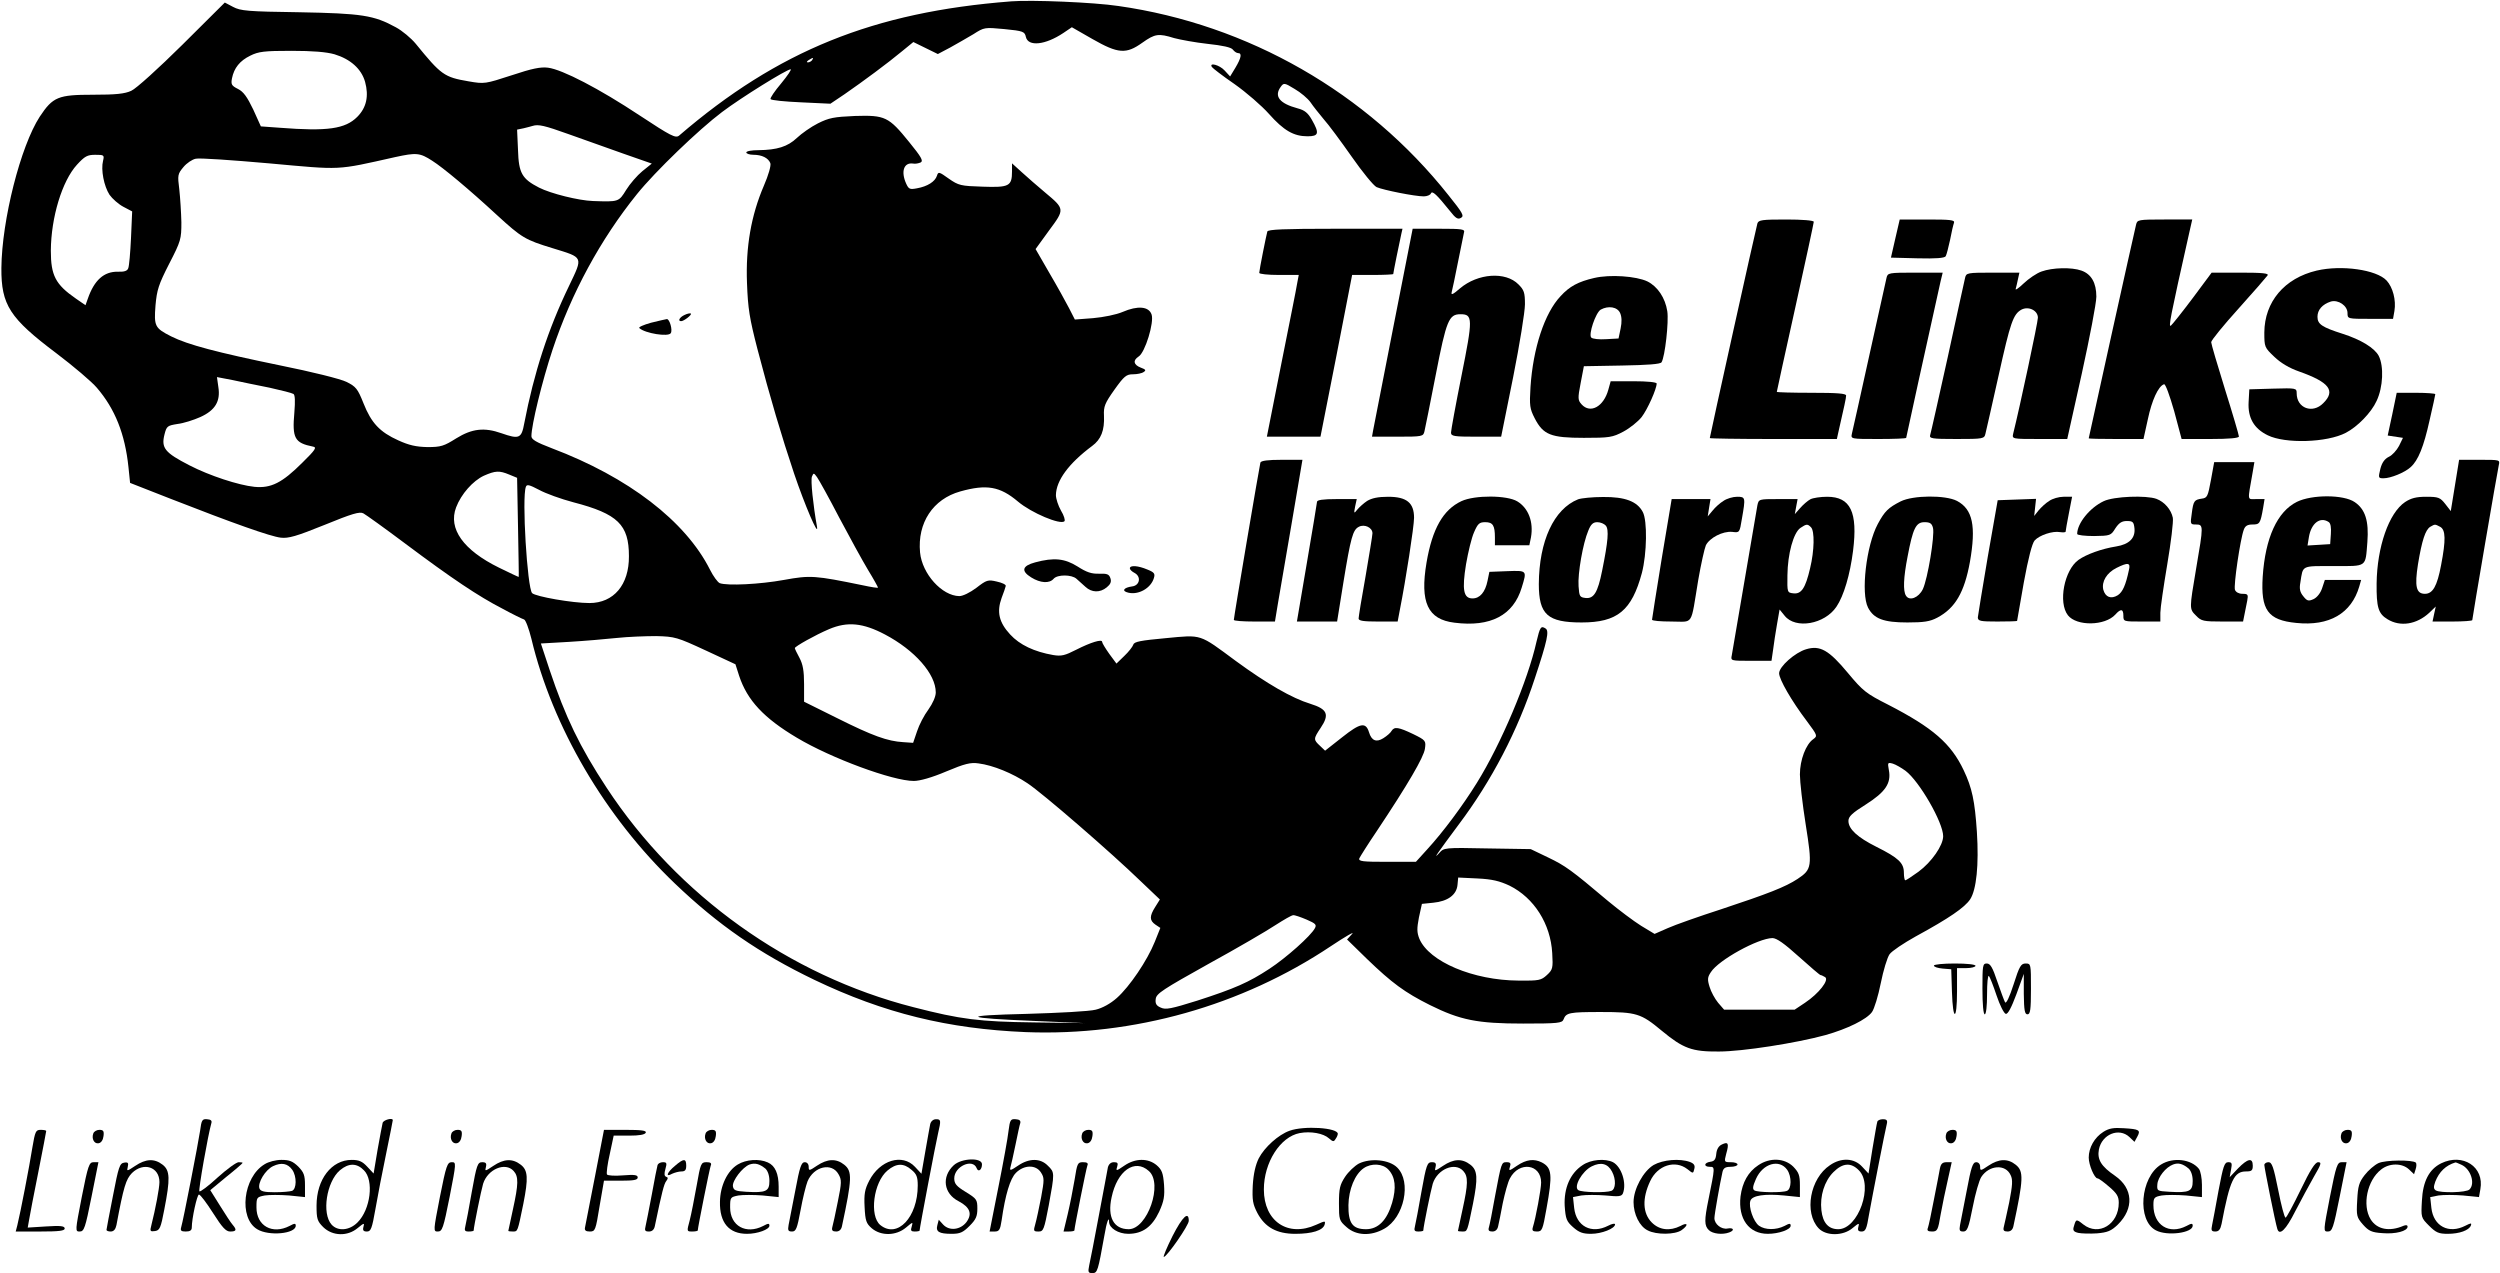 <?xml version="1.0" standalone="no"?>
<!DOCTYPE svg PUBLIC "-//W3C//DTD SVG 20010904//EN"
 "http://www.w3.org/TR/2001/REC-SVG-20010904/DTD/svg10.dtd">
<svg version="1.0" xmlns="http://www.w3.org/2000/svg"
 width="1082pt" height="551pt" viewBox="0 0 1082 551"
 preserveAspectRatio="xMidYMid meet">

<g transform="translate(0,551) scale(0.1,-0.1)"
fill="#000000" stroke="none">
<path d="M4375 5504 c-594 -46 -1008 -213 -1436 -581 -15 -12 -35 -2 -170 87
-175 116 -335 199 -397 207 -32 4 -68 -3 -158 -33 -114 -37 -117 -38 -186 -26
-106 18 -119 28 -229 163 -20 24 -58 56 -86 71 -95 52 -147 60 -418 65 -223 3
-254 6 -286 23 l-36 19 -184 -183 c-102 -101 -200 -190 -221 -199 -28 -13 -66
-17 -166 -17 -150 0 -173 -9 -230 -95 -83 -128 -164 -447 -166 -655 -1 -160
36 -217 238 -369 74 -56 153 -123 175 -149 79 -92 122 -200 137 -344 l7 -68
176 -69 c271 -106 432 -163 476 -168 33 -4 68 6 189 55 120 49 153 59 169 50
11 -6 92 -64 180 -130 203 -152 318 -229 421 -282 44 -24 87 -45 94 -47 7 -2
21 -40 32 -84 91 -381 319 -770 620 -1058 188 -180 366 -303 605 -418 301
-144 578 -212 915 -226 466 -18 934 114 1320 372 63 42 105 66 92 53 l-22 -24
87 -85 c107 -103 162 -144 272 -199 131 -65 205 -80 403 -80 151 0 169 2 175
18 11 29 24 32 161 32 155 0 174 -6 264 -81 93 -77 131 -91 247 -90 103 0 337
37 461 71 96 27 179 68 202 100 10 14 27 70 38 125 11 55 28 111 38 125 10 14
61 48 113 77 145 79 212 125 236 161 27 42 38 148 29 291 -9 135 -21 191 -57
267 -55 116 -133 184 -327 284 -95 48 -109 59 -174 137 -83 100 -121 121 -181
103 -48 -14 -117 -75 -117 -104 0 -26 54 -120 120 -207 46 -62 47 -64 28 -78
-32 -22 -58 -90 -58 -153 0 -31 11 -128 25 -216 29 -182 27 -195 -35 -236 -53
-35 -128 -64 -330 -131 -96 -31 -201 -68 -232 -82 l-57 -25 -58 35 c-32 20
-96 68 -143 107 -160 135 -185 153 -260 189 l-75 36 -188 3 c-186 4 -188 3
-208 -20 -32 -35 -6 2 84 123 143 190 256 407 330 634 54 163 63 205 46 215
-20 13 -24 6 -39 -57 -37 -167 -153 -442 -258 -611 -62 -100 -147 -214 -215
-288 l-49 -54 -125 0 c-106 0 -124 2 -120 15 4 8 37 61 75 117 136 204 204
321 209 357 5 35 4 37 -51 64 -63 30 -81 33 -93 14 -4 -8 -20 -22 -36 -32 -30
-19 -51 -11 -62 26 -14 45 -38 40 -115 -21 l-75 -59 -22 21 c-29 27 -29 30 3
78 39 58 29 81 -45 104 -79 24 -188 87 -322 185 -161 119 -145 114 -304 99
-108 -10 -136 -15 -140 -28 -3 -9 -20 -31 -39 -49 l-34 -33 -31 42 c-17 24
-31 47 -31 52 0 13 -49 -2 -112 -34 -49 -25 -64 -29 -100 -23 -81 14 -145 44
-186 89 -48 52 -59 97 -37 158 9 23 17 47 18 52 1 6 -16 14 -39 19 -38 9 -44
7 -88 -27 -28 -21 -59 -36 -74 -36 -75 1 -161 96 -170 189 -12 128 56 231 174
264 114 32 172 22 250 -44 58 -49 184 -102 201 -85 4 4 -2 25 -15 46 -12 21
-22 52 -22 67 1 63 55 137 157 213 38 28 54 67 51 131 -2 40 4 54 45 112 42
59 52 67 80 67 18 0 39 4 47 10 11 7 9 11 -13 19 -31 12 -35 31 -9 48 28 17
68 148 56 182 -12 35 -60 39 -125 11 -28 -12 -83 -23 -128 -27 l-79 -6 -25 49
c-14 27 -52 96 -85 152 l-60 104 58 80 c69 93 69 93 -17 165 -31 26 -76 65
-100 87 l-43 39 0 -35 c0 -64 -13 -70 -127 -66 -95 3 -104 5 -147 35 -42 30
-45 31 -51 12 -8 -25 -41 -46 -86 -54 -31 -6 -36 -4 -47 20 -24 53 -10 93 30
87 10 -2 24 1 33 5 12 7 2 24 -50 88 -89 110 -104 117 -235 113 -91 -4 -112
-8 -160 -32 -30 -15 -71 -44 -91 -63 -40 -38 -86 -52 -166 -53 -29 0 -53 -4
-53 -10 0 -5 14 -10 31 -10 37 0 64 -14 73 -36 4 -10 -8 -52 -28 -98 -55 -128
-79 -265 -73 -421 4 -111 11 -153 45 -285 55 -211 105 -379 159 -540 45 -133
107 -279 99 -230 -17 95 -28 201 -22 217 7 17 8 17 22 -2 8 -11 52 -90 96
-175 45 -85 101 -187 125 -227 24 -39 43 -74 43 -76 0 -3 -30 2 -67 10 -205
42 -225 44 -340 23 -104 -19 -245 -26 -278 -14 -9 4 -28 30 -42 58 -106 211
-354 401 -685 526 -68 26 -88 38 -88 52 0 48 46 237 91 373 82 247 208 479
366 675 79 98 267 279 368 355 82 62 280 185 297 185 5 0 -13 -27 -41 -61 -28
-33 -49 -64 -46 -68 2 -5 62 -11 132 -14 l127 -6 61 41 c81 56 189 136 249
186 l49 40 53 -26 53 -26 53 28 c29 16 74 42 101 58 47 30 48 30 134 22 82 -8
88 -11 93 -34 10 -43 84 -35 162 17 l37 25 89 -51 c112 -64 146 -66 216 -16
55 39 70 41 138 20 26 -7 91 -19 145 -25 65 -7 102 -15 109 -25 6 -8 16 -15
23 -15 17 0 13 -21 -12 -63 l-23 -38 -24 26 c-22 24 -68 36 -55 15 3 -5 47
-39 98 -74 51 -36 118 -94 149 -129 64 -72 107 -97 167 -97 49 0 52 13 19 71
-17 30 -31 42 -62 50 -78 21 -103 52 -73 93 13 18 16 18 60 -9 26 -15 57 -41
69 -58 12 -18 38 -50 57 -73 20 -22 74 -95 121 -162 46 -66 95 -126 108 -132
30 -13 166 -40 204 -40 14 0 29 6 31 13 6 13 25 -5 83 -77 24 -31 34 -37 47
-29 15 8 8 21 -54 98 -352 444 -867 739 -1429 819 -107 16 -374 27 -465 20z
m-2927 -229 c69 -21 116 -63 132 -119 17 -62 6 -112 -34 -152 -52 -52 -129
-63 -334 -47 l-83 6 -33 73 c-26 54 -42 77 -66 89 -28 14 -31 20 -26 46 9 45
34 76 79 98 36 18 61 21 178 21 93 0 152 -5 187 -15z m2067 -25 c-3 -5 -12
-10 -18 -10 -7 0 -6 4 3 10 19 12 23 12 15 0z m-1053 -321 c62 -22 168 -60
236 -84 l123 -43 -41 -33 c-22 -18 -54 -55 -70 -81 -32 -52 -32 -52 -144 -48
-61 2 -182 32 -233 58 -74 38 -88 63 -91 162 l-4 89 29 6 c15 4 33 8 38 10 25
8 51 2 157 -36z m-591 -115 c46 -29 160 -124 280 -235 107 -98 122 -107 240
-143 136 -42 133 -35 72 -163 -91 -188 -152 -377 -194 -595 -12 -66 -22 -70
-99 -43 -74 26 -127 20 -195 -22 -54 -34 -67 -38 -125 -38 -49 1 -80 8 -126
29 -80 36 -117 75 -151 161 -25 63 -33 72 -73 92 -26 13 -151 44 -290 72 -272
56 -397 89 -469 125 -71 36 -75 44 -68 134 6 67 13 90 59 180 51 99 53 107 53
180 -1 42 -5 106 -9 142 -8 62 -7 67 18 97 14 17 38 33 53 36 16 4 158 -6 317
-20 320 -29 287 -31 546 27 92 20 107 19 161 -16z m-1425 0 c-10 -39 4 -110
28 -147 12 -17 39 -41 60 -52 l38 -20 -5 -115 c-3 -63 -8 -122 -12 -131 -4
-12 -18 -16 -45 -15 -60 1 -102 -36 -130 -117 l-10 -28 -42 29 c-88 61 -108
100 -108 207 1 145 49 302 113 372 34 37 45 43 79 43 38 0 40 -1 34 -26z m721
-982 c50 -11 97 -23 103 -27 7 -4 8 -31 4 -80 -10 -112 1 -132 81 -148 17 -3
10 -14 -46 -69 -88 -88 -136 -112 -208 -105 -68 7 -194 48 -281 93 -107 55
-123 75 -108 134 9 36 13 38 56 45 26 3 70 17 99 30 64 29 88 68 78 130 l-6
43 68 -13 c37 -8 109 -23 160 -33z m1037 -376 l34 -14 4 -214 c2 -117 4 -214
3 -215 0 -1 -38 17 -85 40 -155 76 -221 169 -186 261 22 58 73 115 120 137 50
22 67 23 110 5z m278 -120 c192 -50 240 -97 240 -233 1 -124 -66 -203 -171
-203 -73 0 -233 28 -248 43 -21 23 -45 414 -27 460 4 12 15 9 57 -13 29 -16
96 -40 149 -54z m1348 -572 c129 -68 220 -171 220 -251 0 -18 -13 -47 -32 -74
-18 -24 -40 -66 -49 -94 l-17 -50 -43 3 c-68 4 -132 27 -286 104 l-143 71 0
76 c0 57 -5 86 -20 114 -11 20 -20 39 -20 42 0 7 89 57 148 82 80 34 147 27
242 -23z m-776 -69 l129 -60 16 -50 c35 -106 107 -183 250 -268 149 -89 415
-187 506 -187 26 0 79 15 140 41 81 34 106 40 140 35 63 -8 148 -43 212 -86
64 -42 361 -299 490 -424 l83 -79 -20 -32 c-26 -41 -25 -59 1 -77 l21 -14 -24
-60 c-33 -82 -109 -194 -164 -243 -28 -25 -63 -44 -92 -51 -26 -7 -159 -14
-297 -18 -295 -7 -280 -18 40 -31 l210 -9 -220 3 c-236 3 -317 13 -522 66
-537 137 -1021 483 -1327 949 -117 178 -179 307 -247 510 l-38 115 122 7 c67
4 160 12 207 17 47 5 123 8 170 8 81 -2 91 -5 214 -62z m5193 -521 c60 -45
163 -224 163 -283 0 -40 -50 -112 -107 -154 -28 -20 -53 -37 -57 -37 -3 0 -6
15 -6 33 0 42 -23 64 -119 112 -82 41 -121 77 -121 112 0 19 16 34 75 71 85
54 111 92 100 149 -6 33 -5 34 17 28 13 -4 37 -18 55 -31z m-1714 -497 c107
-53 178 -166 185 -292 4 -65 2 -72 -23 -95 -25 -23 -34 -25 -123 -24 -196 1
-387 82 -429 181 -11 28 -11 44 -2 92 l13 59 49 5 c63 6 101 34 105 77 l3 32
83 -4 c64 -3 96 -11 139 -31z m-878 -147 c39 -17 44 -22 36 -37 -17 -33 -125
-129 -197 -176 -90 -59 -149 -85 -313 -138 -112 -35 -136 -40 -157 -30 -19 8
-25 17 -22 38 3 23 31 41 228 151 124 68 254 144 290 168 36 23 70 43 77 43 6
1 32 -8 58 -19z m2130 -160 c49 -44 91 -80 94 -80 3 0 12 -4 20 -9 19 -12 -27
-71 -87 -111 l-45 -30 -153 0 -152 0 -26 30 c-14 17 -31 48 -37 69 -10 32 -9
42 6 64 33 52 204 146 266 147 18 0 51 -23 114 -80z"/>
<path d="M7606 4543 c-6 -19 -206 -922 -206 -929 0 -2 124 -4 275 -4 l275 0 5
23 c27 119 35 154 35 165 0 9 -37 12 -150 12 -82 0 -150 2 -150 4 0 2 36 167
80 365 44 199 80 366 80 371 0 6 -50 10 -119 10 -105 0 -120 -2 -125 -17z"/>
<path d="M8203 4478 l-19 -83 115 -3 c80 -2 117 1 122 9 4 7 12 39 19 71 6 33
14 66 17 74 4 12 -16 14 -115 14 l-120 0 -19 -82z"/>
<path d="M9245 4538 c-10 -40 -205 -922 -205 -925 0 -2 53 -3 119 -3 l118 0
19 86 c17 81 45 143 70 151 6 2 24 -47 44 -117 l32 -120 124 0 c84 0 124 4
124 11 0 6 -27 98 -60 203 -33 106 -60 198 -60 205 0 8 53 73 118 145 65 72
121 137 126 144 6 9 -20 12 -117 12 l-125 0 -81 -109 c-45 -60 -88 -114 -95
-120 -12 -10 -4 32 78 397 l14 62 -119 0 c-115 0 -119 -1 -124 -22z"/>
<path d="M5485 4508 c-5 -18 -35 -168 -35 -179 0 -5 38 -9 85 -9 l86 0 -7 -37
c-3 -21 -35 -179 -69 -350 l-62 -313 116 0 116 0 69 350 68 350 89 0 c49 0 89
2 89 4 0 5 27 139 35 174 l5 22 -290 0 c-224 0 -292 -3 -295 -12z"/>
<path d="M6031 4098 c-46 -233 -85 -435 -88 -450 l-5 -28 111 0 c107 0 111 1
116 23 3 12 25 122 49 245 46 237 57 262 107 262 54 0 54 -19 4 -268 -25 -125
-45 -235 -45 -244 0 -16 12 -18 109 -18 l108 0 52 258 c28 141 51 283 51 315
0 51 -4 62 -28 86 -56 57 -176 48 -253 -17 -31 -27 -40 -31 -36 -16 3 10 15
69 27 129 12 61 24 118 26 128 5 15 -5 17 -108 17 l-114 0 -83 -422z"/>
<path d="M8836 4335 c-21 -7 -56 -31 -78 -52 -22 -21 -37 -31 -34 -23 2 8 7
27 10 43 l6 27 -115 0 c-111 0 -115 -1 -120 -22 -3 -13 -37 -167 -75 -343 -39
-176 -73 -328 -76 -337 -5 -16 5 -18 114 -18 116 0 120 1 125 23 3 12 29 126
57 252 51 230 63 265 99 285 31 16 71 -4 71 -35 0 -20 -78 -386 -107 -502 -5
-23 -5 -23 114 -23 l120 0 63 283 c34 155 63 305 63 333 0 60 -22 98 -65 113
-42 15 -125 13 -172 -4z"/>
<path d="M10027 4339 c-140 -33 -226 -135 -227 -268 0 -63 1 -65 43 -105 28
-27 65 -49 108 -64 130 -46 159 -83 104 -137 -46 -47 -115 -22 -115 43 0 22
-1 23 -102 20 l-103 -3 -3 -55 c-4 -68 23 -115 83 -144 75 -37 256 -32 338 11
50 26 110 87 133 138 28 59 32 150 9 195 -18 34 -77 70 -155 95 -91 29 -110
42 -110 74 0 30 21 54 58 66 32 9 72 -18 72 -50 0 -25 0 -25 99 -25 l98 0 6
34 c8 47 -7 103 -34 132 -44 47 -195 68 -302 43z"/>
<path d="M8165 4308 c-3 -13 -37 -165 -75 -338 -38 -173 -72 -325 -75 -337 -5
-23 -5 -23 115 -23 66 0 120 2 120 5 0 4 92 421 149 678 l9 37 -119 0 c-115 0
-119 -1 -124 -22z"/>
<path d="M6900 4307 c-69 -16 -107 -36 -146 -79 -69 -73 -119 -225 -130 -393
-5 -81 -3 -94 18 -135 37 -72 70 -85 213 -85 111 0 124 2 171 27 28 15 63 43
79 63 26 34 65 122 65 145 0 6 -41 10 -100 10 l-99 0 -10 -36 c-20 -74 -78
-106 -116 -64 -16 18 -17 25 -4 92 l14 73 165 3 c111 2 166 6 171 14 15 23 32
176 25 221 -9 58 -42 107 -86 129 -48 23 -162 31 -230 15z m112 -152 c7 -16 8
-38 2 -67 l-9 -43 -54 -3 c-30 -2 -58 1 -64 7 -13 13 19 108 41 121 33 18 72
12 84 -15z"/>
<path d="M2963 4147 c-22 -10 -31 -27 -15 -27 12 0 48 28 42 33 -3 2 -15 0
-27 -6z"/>
<path d="M2817 4113 c-32 -9 -55 -19 -50 -23 25 -23 126 -39 136 -22 9 13 -5
62 -17 61 -6 -1 -37 -8 -69 -16z"/>
<path d="M10354 3718 l-20 -93 33 -5 33 -5 -17 -35 c-10 -19 -30 -41 -44 -47
-18 -9 -30 -25 -37 -53 -9 -38 -9 -40 14 -40 31 0 92 25 117 48 33 29 57 89
82 202 14 60 25 111 25 114 0 3 -38 6 -83 6 l-84 0 -19 -92z"/>
<path d="M5455 3508 c-4 -14 -115 -669 -115 -681 0 -4 40 -7 89 -7 l89 0 12
73 c7 39 34 197 60 350 l47 277 -89 0 c-62 0 -90 -4 -93 -12z"/>
<path d="M10625 3409 l-18 -111 -24 31 c-22 28 -30 31 -82 31 -44 0 -66 -6
-92 -23 -70 -47 -121 -194 -123 -352 -1 -103 7 -131 47 -155 55 -34 126 -23
181 28 l28 27 -7 -32 -7 -33 86 0 c47 0 86 3 86 6 0 9 109 647 115 672 5 22 4
22 -83 22 l-89 0 -18 -111z m-64 -179 c24 -13 25 -57 4 -166 -17 -91 -36 -124
-70 -124 -38 0 -45 32 -30 128 17 103 32 149 53 162 21 12 20 12 43 0z"/>
<path d="M9569 3433 c-13 -71 -16 -78 -39 -81 -33 -5 -37 -9 -44 -64 -7 -47
-6 -48 18 -48 33 0 33 -4 1 -190 -30 -178 -30 -175 0 -205 22 -23 32 -25 114
-25 l89 0 6 30 c3 17 9 44 12 60 5 27 3 30 -21 30 -15 0 -28 7 -32 17 -7 17
23 220 38 260 6 17 16 23 38 23 31 0 34 4 46 73 l6 37 -36 0 c-40 0 -38 -13
-16 113 l8 47 -87 0 -87 0 -14 -77z"/>
<path d="M5917 3342 c-15 -10 -34 -27 -43 -38 -14 -18 -15 -17 -9 14 l7 32
-86 0 c-62 0 -86 -4 -86 -12 -1 -7 -20 -127 -44 -265 l-43 -253 87 0 87 0 27
168 c32 196 41 229 67 242 24 13 59 -3 59 -28 0 -9 -14 -93 -30 -187 -17 -93
-30 -175 -30 -182 0 -10 22 -13 84 -13 l85 0 10 53 c25 126 61 358 61 396 0
65 -32 91 -112 91 -44 0 -71 -6 -91 -18z"/>
<path d="M6325 3341 c-79 -37 -126 -119 -151 -266 -29 -172 5 -246 121 -260
156 -20 255 32 291 152 23 75 24 74 -63 71 l-77 -3 -8 -39 c-10 -49 -33 -76
-65 -76 -39 0 -46 37 -28 148 9 52 24 115 35 139 16 37 23 43 48 43 33 0 42
-14 42 -66 l0 -34 75 0 74 0 7 34 c12 67 -11 127 -59 156 -44 27 -184 28 -242
1z"/>
<path d="M6830 3349 c-105 -42 -169 -181 -170 -367 0 -132 38 -166 185 -166
155 0 217 51 261 214 22 84 24 227 4 264 -24 46 -77 66 -172 65 -46 0 -94 -5
-108 -10z m120 -114 c14 -17 10 -67 -16 -195 -19 -95 -36 -122 -72 -118 -25 3
-27 7 -30 51 -4 55 19 186 42 240 11 28 21 37 39 37 14 0 30 -7 37 -15z"/>
<path d="M7459 3342 c-15 -9 -36 -28 -47 -42 l-21 -25 6 38 6 37 -84 0 -84 0
-43 -257 c-23 -142 -42 -261 -42 -265 0 -5 38 -8 84 -8 98 0 82 -24 116 180
12 69 27 136 33 150 16 32 73 62 114 58 32 -4 32 -4 42 57 16 92 16 95 -21 95
-18 0 -45 -8 -59 -18z"/>
<path d="M7835 3349 c-11 -6 -31 -23 -44 -38 l-23 -26 6 33 6 32 -84 0 c-84 0
-84 0 -90 -27 -3 -16 -28 -163 -56 -328 -28 -165 -53 -310 -55 -322 -5 -23 -3
-23 83 -23 l89 0 7 48 c3 26 11 76 17 111 l11 63 22 -27 c47 -59 173 -37 224
39 32 47 59 139 72 242 21 168 -11 234 -112 234 -29 0 -62 -5 -73 -11z m3
-121 c16 -16 15 -100 -4 -178 -20 -86 -38 -112 -72 -108 -27 3 -27 4 -26 78 1
93 26 184 56 205 27 18 31 18 46 3z"/>
<path d="M8226 3340 c-53 -27 -69 -42 -99 -98 -50 -93 -74 -300 -42 -362 25
-48 67 -64 170 -64 72 0 98 4 130 21 77 41 117 109 141 242 27 154 12 227 -56
263 -50 26 -190 25 -244 -2z m140 -115 c8 -33 -23 -221 -44 -265 -18 -37 -58
-53 -73 -28 -13 20 -11 77 7 169 23 122 36 149 73 149 24 0 32 -5 37 -25z"/>
<path d="M8869 3342 c-15 -9 -35 -28 -46 -41 l-19 -24 4 37 4 37 -83 -3 -83
-3 -43 -245 c-23 -135 -42 -253 -43 -262 0 -16 11 -18 85 -18 47 0 85 1 85 3
0 1 13 76 29 166 19 104 36 170 47 182 21 23 78 42 110 36 13 -2 24 -1 24 2 0
3 6 39 14 79 l14 72 -37 0 c-20 0 -48 -8 -62 -18z"/>
<path d="M9105 3341 c-60 -28 -115 -96 -115 -142 0 -5 33 -9 73 -9 70 1 73 2
92 33 16 24 28 32 50 32 26 0 30 -4 33 -32 4 -42 -23 -69 -79 -78 -63 -10
-129 -34 -163 -58 -62 -44 -89 -185 -46 -240 38 -48 160 -46 205 3 24 27 35
25 35 -5 0 -25 1 -25 80 -25 l80 0 0 38 c0 20 14 115 30 210 16 95 27 185 24
201 -7 35 -36 69 -71 82 -44 16 -184 11 -228 -10z m109 -298 c-14 -66 -27 -95
-48 -109 -29 -18 -54 -9 -63 24 -8 35 15 73 57 94 50 25 62 23 54 -9z"/>
<path d="M9941 3338 c-85 -42 -137 -156 -148 -324 -9 -144 22 -188 145 -200
143 -15 239 41 273 158 l8 28 -79 0 -78 0 -12 -36 c-7 -21 -22 -40 -37 -47
-22 -10 -28 -8 -44 12 -15 18 -18 33 -13 60 12 76 2 71 144 71 147 0 137 -7
146 104 7 91 -9 142 -55 173 -48 33 -185 33 -250 1z m137 -87 c9 -5 12 -24 10
-52 l-3 -44 -49 -3 -49 -3 6 37 c10 59 48 89 85 65z"/>
<path d="M4480 3076 c-56 -15 -62 -37 -17 -65 40 -25 79 -27 97 -6 16 19 78
19 99 0 9 -8 26 -23 39 -35 27 -25 63 -26 92 -2 16 13 21 24 16 39 -6 18 -14
21 -49 20 -33 -1 -54 6 -93 31 -56 35 -102 40 -184 18z"/>
<path d="M4890 3050 c0 -5 9 -14 21 -20 29 -16 22 -54 -11 -58 -37 -5 -47 -20
-17 -27 44 -11 98 19 111 63 6 19 2 25 -28 37 -40 17 -76 20 -76 5z"/>
<path d="M8370 1331 c0 -6 17 -11 38 -13 l37 -3 3 -97 c4 -130 22 -128 22 2
l0 100 40 0 c22 0 40 5 40 10 0 6 -37 10 -90 10 -49 0 -90 -4 -90 -9z"/>
<path d="M8580 1230 c0 -67 4 -110 10 -110 6 0 10 36 10 87 0 47 3 83 8 79 4
-4 19 -42 33 -84 14 -42 32 -78 40 -80 9 -2 24 26 46 85 l32 88 0 -87 c1 -71
4 -88 16 -88 12 0 15 19 15 110 0 108 0 110 -23 110 -20 0 -27 -11 -52 -90
-18 -56 -32 -85 -37 -78 -4 7 -19 48 -34 91 -20 60 -30 77 -45 77 -18 0 -19
-8 -19 -110z"/>
<path d="M866 616 c-8 -54 -73 -389 -82 -418 -4 -14 0 -18 20 -18 18 0 26 5
26 17 0 39 23 143 31 143 6 0 33 -36 61 -80 40 -63 56 -80 74 -80 27 0 30 7
11 29 -8 9 -32 46 -55 83 l-42 67 70 58 c39 31 70 58 70 60 0 2 -8 3 -17 3
-10 0 -51 -30 -91 -66 -40 -37 -76 -64 -79 -60 -5 5 37 243 52 296 3 10 -3 15
-19 16 -21 2 -24 -4 -30 -50z"/>
<path d="M1656 650 c-2 -8 -12 -61 -22 -117 l-17 -102 -27 29 c-22 24 -37 30
-68 30 -87 0 -152 -84 -152 -198 0 -57 3 -67 29 -93 40 -39 105 -41 149 -4 28
23 30 23 25 5 -4 -15 0 -20 15 -20 17 0 22 12 37 98 9 53 30 161 46 238 16 78
29 143 29 146 0 12 -41 1 -44 -12z m-81 -205 c44 -43 29 -170 -28 -226 -35
-35 -85 -39 -112 -9 -43 48 -22 185 36 235 38 32 73 32 104 0z"/>
<path d="M4026 645 c-2 -11 -12 -64 -21 -117 l-17 -98 -28 30 c-55 59 -152 29
-198 -60 -19 -37 -23 -57 -20 -114 3 -60 7 -71 31 -92 40 -34 105 -33 148 3
30 25 31 26 25 5 -6 -18 -3 -22 13 -22 12 0 21 2 21 4 0 11 71 384 80 421 13
56 13 61 -9 61 -12 0 -22 -9 -25 -21z m-81 -198 c22 -18 27 -31 27 -68 0 -137
-88 -231 -162 -171 -48 39 -30 185 31 236 38 32 70 33 104 3z"/>
<path d="M4365 616 c-3 -29 -23 -139 -44 -244 l-38 -192 22 0 c19 0 24 7 30
48 16 112 37 181 62 206 35 35 86 36 108 2 15 -23 15 -32 1 -108 -9 -46 -20
-98 -25 -115 -9 -31 -8 -33 14 -33 21 0 24 8 44 113 26 142 26 143 -4 172 -32
33 -81 33 -129 0 -31 -21 -37 -23 -33 -8 3 10 13 54 22 98 9 44 18 87 21 95 2
10 -4 15 -20 16 -22 2 -25 -3 -31 -50z"/>
<path d="M8125 655 c-2 -5 -11 -58 -21 -117 l-17 -107 -28 30 c-34 37 -90 40
-139 6 -86 -57 -113 -205 -49 -273 32 -34 106 -34 147 1 28 23 30 23 25 5 -4
-15 0 -20 14 -20 17 0 22 11 32 73 15 83 69 360 77 392 4 16 0 21 -17 21 -12
0 -23 -5 -24 -11z m-80 -210 c65 -64 -2 -255 -89 -255 -43 0 -67 28 -73 82 -7
62 13 126 52 165 40 40 76 43 110 8z"/>
<path d="M5581 616 c-48 -17 -108 -71 -133 -119 -14 -28 -23 -67 -26 -117 -3
-65 0 -81 20 -120 33 -62 84 -90 164 -90 73 0 120 15 127 40 4 17 3 17 -37 -1
-122 -55 -226 15 -226 153 0 117 71 228 155 244 48 9 103 -1 127 -23 17 -15
21 -15 28 -3 6 8 10 18 10 23 0 26 -146 36 -209 13z"/>
<path d="M9103 611 c-38 -24 -63 -68 -63 -111 0 -32 25 -90 38 -90 5 0 27 -16
50 -36 34 -29 42 -42 42 -70 0 -93 -87 -146 -154 -93 -30 24 -31 23 -40 -8 -6
-18 -2 -24 19 -29 14 -3 51 -4 81 -2 45 4 61 10 90 38 71 70 66 157 -12 211
-60 41 -78 70 -70 114 13 66 87 96 132 54 l22 -21 12 22 c16 29 9 33 -58 37
-44 3 -64 0 -89 -16z"/>
<path d="M140 543 c-12 -77 -52 -284 -65 -336 l-7 -27 106 0 c82 0 106 3 106
13 0 11 -18 13 -80 9 l-80 -5 6 34 c3 19 21 112 40 207 19 95 34 175 34 177 0
3 -11 5 -24 5 -21 0 -24 -6 -36 -77z"/>
<path d="M404 605 c-9 -23 4 -47 23 -43 11 2 19 14 21 31 3 22 -1 27 -18 27
-11 0 -23 -7 -26 -15z"/>
<path d="M1954 605 c-9 -23 4 -47 23 -43 11 2 19 14 21 31 3 22 -1 27 -18 27
-11 0 -23 -7 -26 -15z"/>
<path d="M2575 418 c-22 -112 -41 -211 -43 -220 -3 -13 3 -18 21 -18 23 0 25
5 42 110 l19 110 73 0 c56 0 73 3 73 14 0 11 -14 13 -64 9 -35 -3 -66 -1 -69
4 -3 5 2 45 12 88 l17 80 67 0 c44 0 68 4 72 13 3 9 -18 12 -88 12 l-93 0 -39
-202z"/>
<path d="M3054 605 c-9 -23 4 -47 23 -43 11 2 19 14 21 31 3 22 -1 27 -18 27
-11 0 -23 -7 -26 -15z"/>
<path d="M4684 605 c-9 -23 4 -47 23 -43 11 2 19 14 21 31 3 22 -1 27 -18 27
-11 0 -23 -7 -26 -15z"/>
<path d="M8424 605 c-9 -23 4 -47 23 -43 11 2 19 14 21 31 3 22 -1 27 -18 27
-11 0 -23 -7 -26 -15z"/>
<path d="M10134 605 c-9 -23 4 -47 23 -43 11 2 19 14 21 31 3 22 -1 27 -18 27
-11 0 -23 -7 -26 -15z"/>
<path d="M7453 557 c-14 -6 -23 -20 -25 -41 -2 -23 -8 -32 -25 -34 -29 -4 -30
-22 -3 -22 23 0 23 0 -6 -143 -18 -88 -18 -112 2 -131 16 -16 59 -21 88 -10
25 9 19 22 -7 17 -27 -5 -57 19 -57 45 0 16 24 151 35 200 4 17 13 22 35 22
17 0 30 5 30 10 0 6 -13 10 -29 10 -29 0 -29 1 -20 36 13 45 9 54 -18 41z"/>
<path d="M585 464 c-36 -24 -37 -24 -32 -4 4 17 1 21 -16 18 -19 -3 -24 -18
-48 -143 -15 -77 -28 -143 -28 -147 -1 -5 8 -8 18 -8 13 0 21 9 25 28 31 166
41 198 67 225 50 49 119 27 119 -39 0 -26 -17 -116 -35 -187 -7 -26 -5 -28 16
-25 20 3 25 13 40 93 26 133 25 169 -7 194 -36 28 -73 26 -119 -5z"/>
<path d="M1145 471 c-93 -56 -113 -232 -32 -281 50 -31 167 -20 167 15 0 11
-5 11 -27 -1 -74 -38 -143 0 -143 80 0 44 1 45 36 52 19 3 66 3 105 0 l69 -7
0 51 c0 44 -5 56 -29 81 -24 23 -38 29 -73 29 -24 0 -56 -8 -73 -19z m120 -24
c20 -29 19 -83 -1 -91 -9 -3 -42 -6 -75 -6 -46 0 -61 4 -66 16 -9 24 25 81 59
97 36 17 63 12 83 -16z"/>
<path d="M2135 464 c-36 -24 -37 -24 -32 -5 4 16 0 21 -16 21 -20 0 -24 -11
-45 -128 -12 -70 -25 -137 -28 -149 -5 -19 -2 -23 15 -23 11 0 21 2 21 4 0 15
33 177 41 203 20 63 96 95 132 55 22 -24 21 -57 -3 -166 -11 -50 -20 -91 -20
-93 0 -2 9 -3 20 -3 21 0 20 -2 45 120 22 111 20 145 -11 169 -36 28 -73 26
-119 -5z"/>
<path d="M2921 464 c-35 -29 -42 -51 -12 -34 11 5 29 10 40 10 16 0 21 6 21
25 0 32 -11 32 -49 -1z"/>
<path d="M3193 470 c-45 -27 -76 -92 -77 -161 -2 -91 39 -139 117 -139 46 0
97 19 97 35 0 11 -5 11 -27 -1 -74 -38 -143 0 -143 80 0 44 1 45 36 52 19 3
66 3 105 0 l69 -7 0 45 c0 56 -15 91 -47 105 -37 17 -94 13 -130 -9z m120 -18
c10 -10 17 -29 17 -53 0 -45 -14 -52 -101 -47 -46 3 -54 6 -57 24 -3 24 41 82
72 94 24 8 43 3 69 -18z"/>
<path d="M3536 465 c-34 -23 -36 -23 -36 -5 0 12 -7 20 -17 20 -15 0 -22 -21
-41 -123 -13 -67 -26 -134 -29 -149 -4 -23 -2 -28 15 -28 17 0 22 12 37 93 9
50 23 106 30 124 27 65 105 83 134 31 14 -24 14 -36 -3 -119 -10 -51 -21 -101
-24 -111 -3 -13 1 -18 17 -18 13 0 22 8 25 23 44 205 45 238 10 266 -35 28
-73 26 -118 -4z"/>
<path d="M4128 467 c-54 -50 -44 -123 21 -156 49 -26 60 -54 34 -90 -26 -34
-74 -40 -101 -11 l-19 21 -6 -23 c-8 -29 7 -38 62 -38 36 0 49 6 77 34 28 28
34 42 34 75 0 39 -3 43 -50 72 -41 25 -50 36 -50 59 0 52 80 88 97 44 7 -19
23 -7 23 17 0 30 -88 27 -122 -4z"/>
<path d="M4866 465 c-35 -24 -37 -24 -31 -5 5 16 2 20 -14 20 -13 0 -22 -8
-26 -22 -2 -13 -20 -106 -39 -208 -19 -102 -38 -200 -42 -217 -6 -29 -4 -33
14 -33 22 0 24 9 52 164 9 55 20 85 20 58 0 -27 40 -52 83 -52 62 0 103 30
134 96 21 46 24 67 21 116 -4 51 -9 65 -32 85 -37 31 -92 31 -140 -2z m106
-23 c63 -54 -6 -252 -87 -252 -65 0 -93 52 -74 138 24 115 100 169 161 114z"/>
<path d="M5881 474 c-18 -10 -45 -35 -60 -58 -22 -34 -26 -50 -26 -114 0 -71
1 -75 33 -103 41 -37 105 -40 163 -7 86 48 119 203 56 265 -34 34 -115 42
-166 17z m128 -26 c30 -32 35 -78 16 -144 -22 -75 -60 -114 -113 -114 -58 0
-77 26 -76 104 1 68 28 134 66 160 33 23 83 20 107 -6z"/>
<path d="M6245 464 c-36 -24 -37 -24 -32 -5 4 16 0 21 -16 21 -20 0 -24 -11
-45 -128 -12 -70 -25 -137 -28 -149 -5 -19 -2 -23 15 -23 11 0 21 2 21 4 0 15
33 177 41 203 20 63 96 95 132 55 22 -24 21 -57 -3 -166 -11 -50 -20 -91 -20
-93 0 -2 9 -3 20 -3 21 0 20 -2 45 120 22 111 20 145 -11 169 -36 28 -73 26
-119 -5z"/>
<path d="M6566 465 c-35 -24 -37 -24 -31 -5 5 15 2 20 -14 20 -23 0 -23 -1
-51 -150 -11 -63 -23 -123 -26 -132 -4 -13 0 -18 15 -18 13 0 22 8 25 23 3 12
12 57 20 100 9 42 22 91 31 107 39 75 135 63 135 -18 0 -28 -23 -153 -36 -194
-4 -14 0 -18 18 -18 22 0 25 7 41 98 27 148 24 178 -20 201 -34 17 -67 13
-107 -14z"/>
<path d="M6849 467 c-53 -35 -81 -99 -77 -176 4 -57 8 -67 36 -92 26 -23 42
-29 78 -29 46 0 104 23 104 41 0 5 -13 3 -30 -6 -72 -37 -138 -3 -147 77 l-5
47 36 7 c21 3 68 3 105 0 58 -6 69 -4 75 9 17 44 -6 115 -43 135 -34 17 -96
12 -132 -13z m128 -28 c18 -34 16 -76 -3 -83 -24 -9 -127 -7 -143 3 -22 14 16
82 58 103 40 20 70 12 88 -23z"/>
<path d="M7157 468 c-45 -27 -87 -104 -87 -161 0 -52 26 -105 61 -122 37 -20
119 -19 147 1 31 22 27 36 -5 18 -46 -23 -91 -18 -124 15 -40 40 -42 105 -7
179 32 69 108 93 161 52 25 -20 25 -20 30 1 4 15 -1 23 -19 30 -44 16 -116 10
-157 -13z"/>
<path d="M7610 467 c-44 -29 -69 -74 -77 -135 -11 -97 36 -162 118 -162 47 0
99 18 99 35 0 11 -5 11 -27 -1 -36 -18 -83 -18 -110 1 -24 17 -47 83 -37 109
8 22 62 30 145 22 l69 -7 0 51 c0 44 -5 56 -29 81 -38 37 -101 40 -151 6z
m125 -20 c20 -29 19 -83 -1 -91 -22 -9 -127 -7 -141 2 -9 6 -7 18 7 50 30 67
101 87 135 39z"/>
<path d="M8606 465 c-34 -23 -36 -23 -36 -5 0 12 -7 20 -17 20 -15 0 -22 -21
-41 -123 -13 -67 -26 -134 -29 -149 -4 -23 -2 -28 14 -28 17 0 23 14 41 106
11 58 28 116 37 130 34 52 105 57 127 8 10 -20 8 -44 -6 -117 -11 -50 -21 -99
-24 -109 -3 -13 1 -18 17 -18 13 0 22 8 25 23 44 205 45 238 10 266 -35 28
-73 26 -118 -4z"/>
<path d="M9353 470 c-90 -55 -105 -243 -22 -285 49 -26 159 -11 159 20 0 11
-5 11 -27 -1 -76 -39 -143 4 -143 90 0 32 3 36 36 42 19 3 66 3 105 0 l69 -7
0 53 c0 29 -6 60 -13 69 -33 42 -111 52 -164 19z m120 -18 c10 -10 17 -29 17
-53 0 -45 -14 -52 -101 -47 -53 3 -54 4 -52 32 2 31 36 74 68 86 23 9 43 3 68
-18z"/>
<path d="M9686 453 l-36 -38 6 33 c5 27 4 32 -12 32 -17 0 -22 -17 -42 -122
-12 -68 -25 -135 -28 -150 -5 -23 -3 -28 14 -28 15 0 22 9 27 33 36 190 54
227 106 227 24 0 29 4 29 25 0 36 -22 31 -64 -12z"/>
<path d="M10294 476 c-17 -8 -44 -31 -60 -52 -24 -31 -29 -48 -32 -109 -4 -68
-2 -74 25 -105 25 -28 38 -34 84 -37 57 -5 109 9 109 28 0 7 -7 8 -17 4 -62
-27 -116 -16 -143 28 -37 61 -15 168 45 215 36 29 91 29 121 1 l22 -21 7 22
c4 12 4 24 1 28 -14 13 -132 12 -162 -2z"/>
<path d="M10565 475 c-52 -26 -79 -78 -83 -162 -4 -72 -4 -73 31 -108 30 -30
42 -35 81 -35 50 0 92 15 100 36 4 12 0 11 -24 -1 -72 -37 -138 -2 -147 77
l-5 47 36 7 c21 3 68 3 106 0 l69 -7 6 34 c18 97 -76 158 -170 112z m88 -6
c40 -18 61 -81 35 -107 -14 -14 -126 -16 -146 -4 -10 7 -10 15 -2 38 17 43 45
70 87 83 1 1 13 -4 26 -10z"/>
<path d="M354 330 c-29 -149 -29 -150 -9 -150 19 0 24 15 51 150 l30 150 -21
0 c-19 0 -24 -13 -51 -150z"/>
<path d="M1904 330 c-29 -149 -29 -150 -9 -150 19 0 24 14 51 150 29 149 29
150 9 150 -19 0 -24 -14 -51 -150z"/>
<path d="M2846 468 c-2 -7 -14 -65 -25 -128 -12 -63 -24 -125 -27 -137 -5 -19
-2 -23 15 -23 13 0 22 8 25 23 31 149 40 184 50 196 8 11 8 15 -1 18 -8 3 -9
13 -3 34 7 25 6 29 -11 29 -11 0 -21 -6 -23 -12z"/>
<path d="M3015 378 c-10 -55 -23 -123 -30 -150 -13 -48 -13 -48 11 -48 13 0
24 2 24 5 0 12 51 267 56 280 5 11 -1 15 -18 15 -24 0 -26 -5 -43 -102z"/>
<path d="M4651 405 c-7 -41 -20 -108 -30 -150 l-18 -75 23 0 c13 0 24 2 24 5
0 12 51 267 56 280 5 11 -1 15 -19 15 -23 0 -25 -5 -36 -75z"/>
<path d="M8396 453 c-3 -16 -14 -76 -26 -135 -11 -59 -23 -114 -26 -122 -5
-12 0 -16 18 -16 23 0 26 6 37 73 7 39 21 107 31 150 l17 77 -22 0 c-18 0 -25
-7 -29 -27z"/>
<path d="M9800 468 c0 -12 47 -247 56 -276 9 -32 37 -6 78 76 25 48 61 115 81
150 31 53 34 62 18 62 -13 0 -34 -33 -76 -120 -32 -66 -61 -120 -65 -120 -5 0
-19 54 -32 120 -20 100 -27 120 -42 120 -10 0 -18 -6 -18 -12z"/>
<path d="M10084 330 c-29 -149 -29 -150 -9 -150 19 0 24 15 51 150 l30 150
-21 0 c-19 0 -24 -13 -51 -150z"/>
<path d="M5075 161 c-25 -50 -42 -91 -38 -91 14 1 108 137 108 156 0 44 -27
19 -70 -65z"/>
</g>
</svg>
